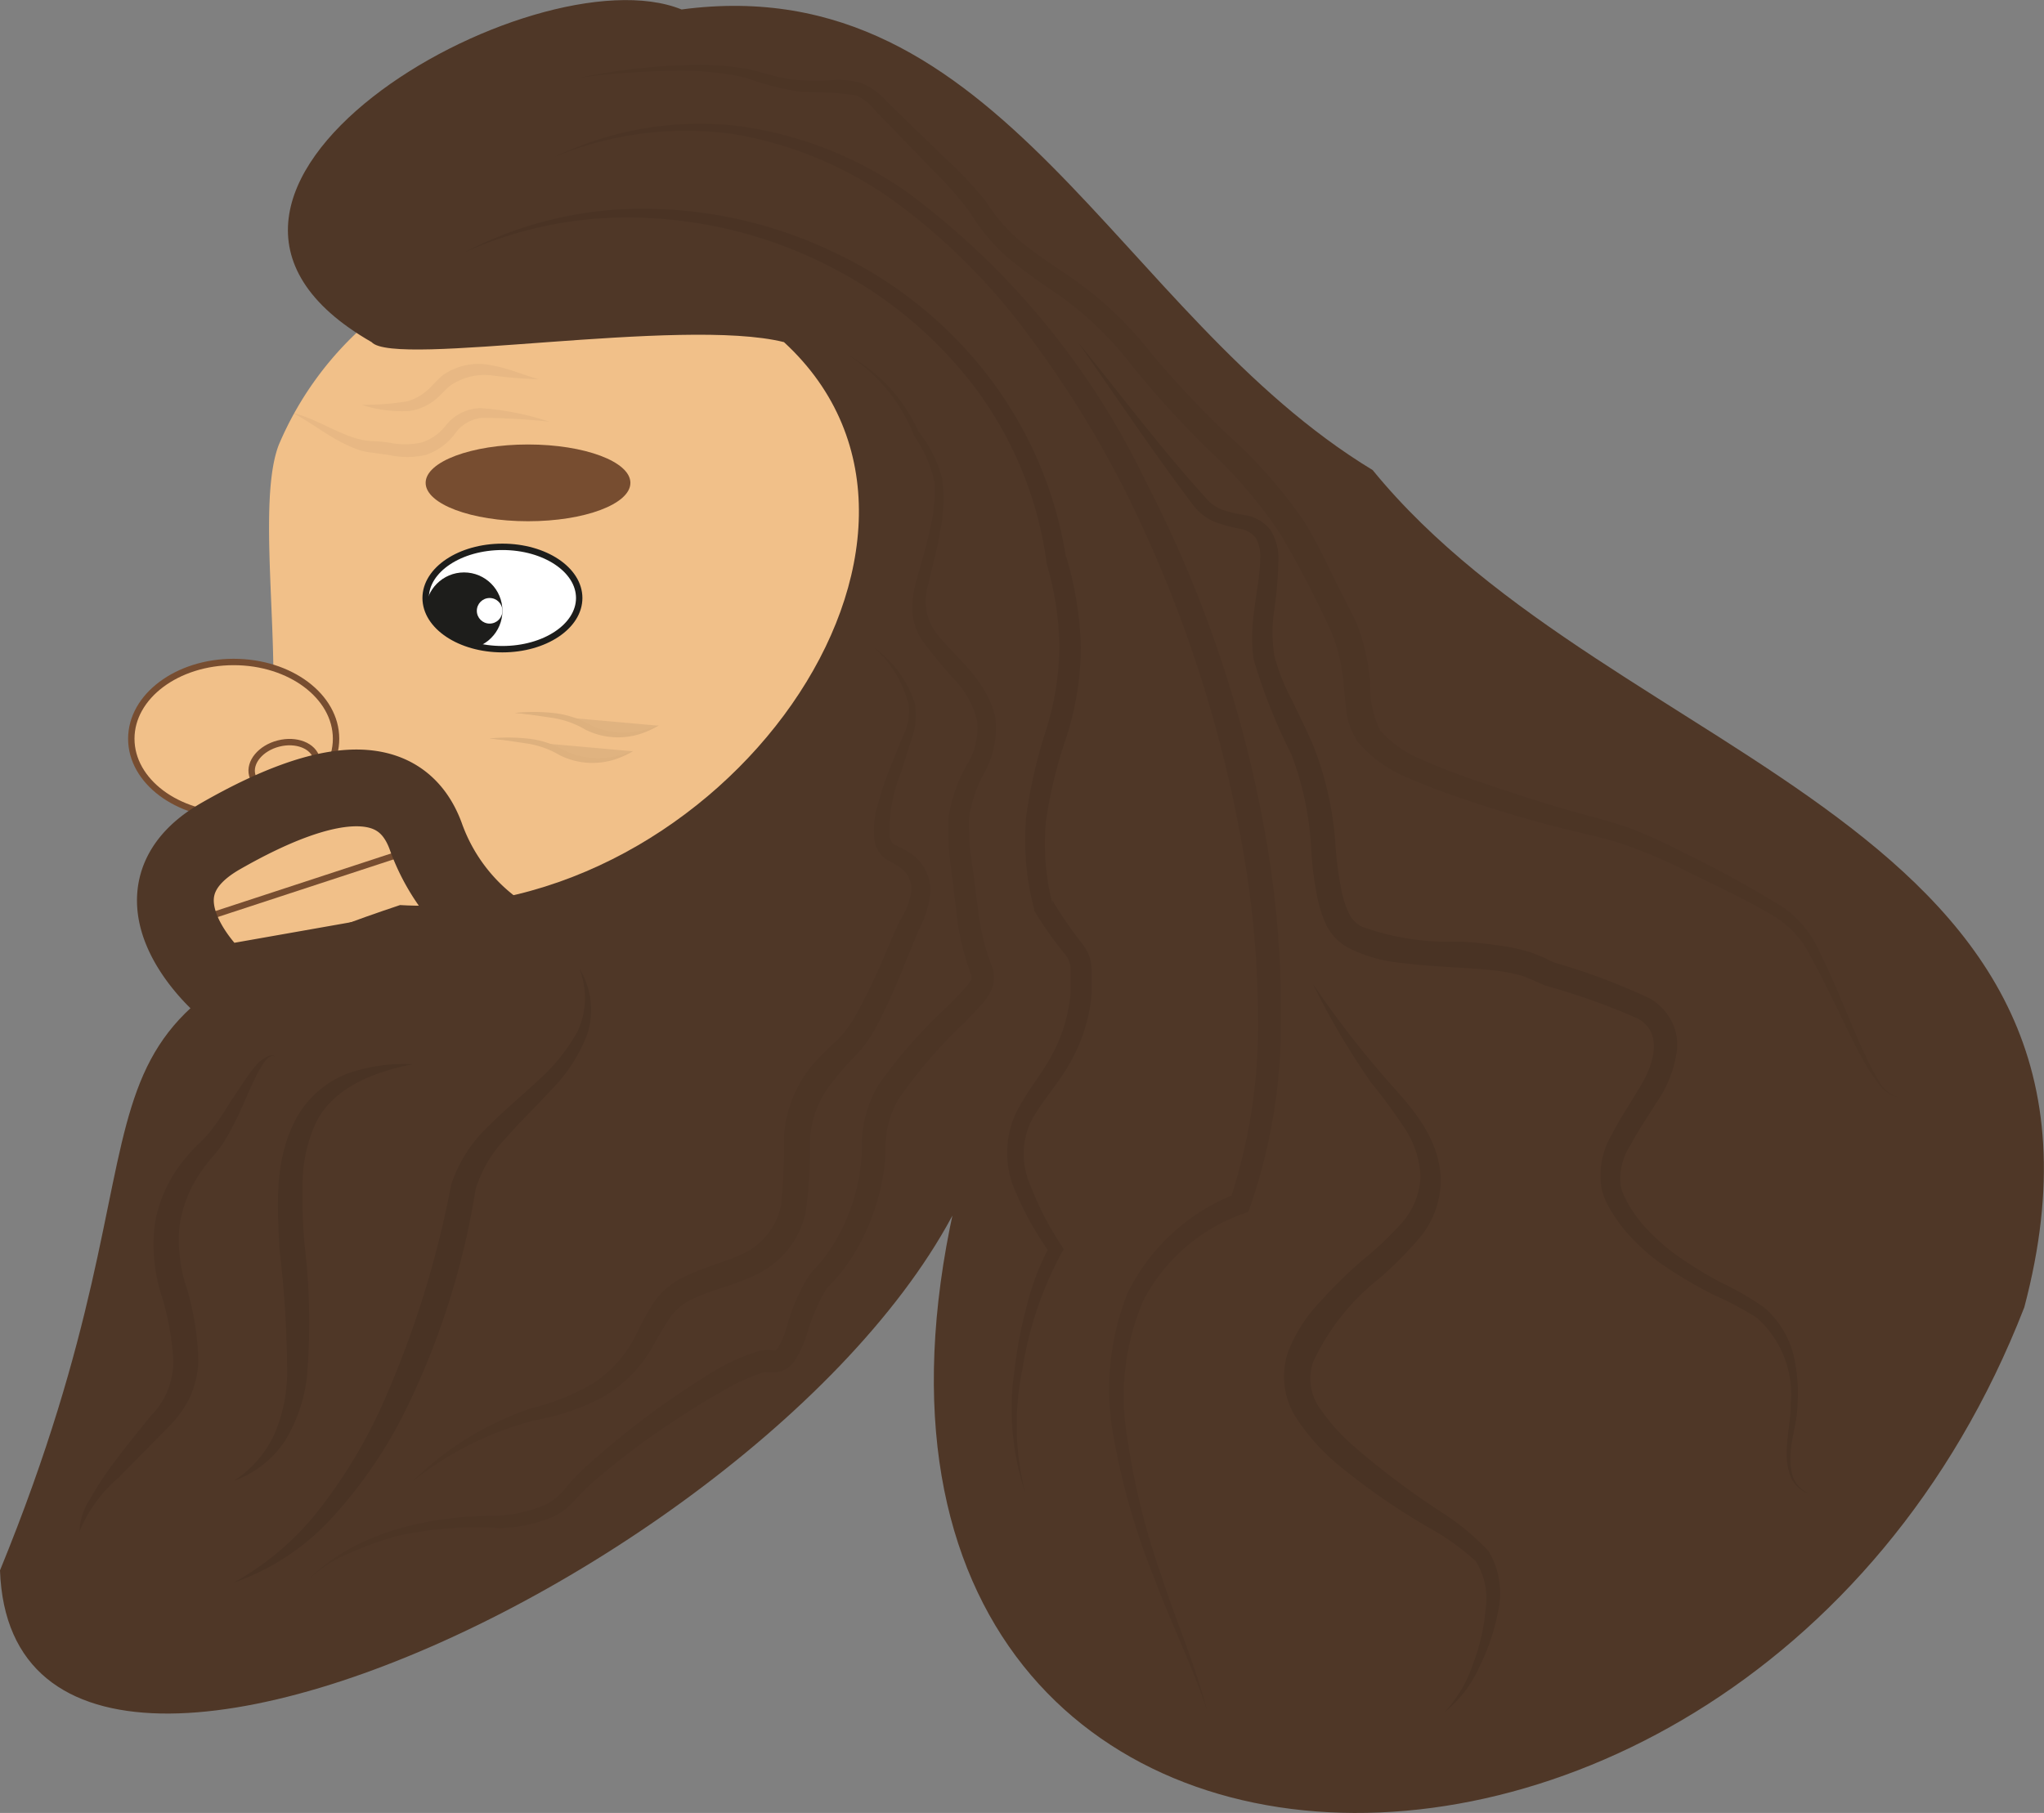 <svg id="headhagrid" xmlns="http://www.w3.org/2000/svg" xmlns:xlink="http://www.w3.org/1999/xlink" viewBox="0 0 79.86 70.85"><rect x="0" y="0" width="79.86" height="70.85" fill="#808080" stroke="none"/><defs><style>.cls-1,.cls-15,.cls-6{fill:none;}.cls-2,.cls-4{fill:#f1c089;}.cls-3{fill:#4f3727;}.cls-4,.cls-6{stroke:#774d30;}.cls-15,.cls-4,.cls-6,.cls-7{stroke-miterlimit:10;}.cls-4,.cls-6,.cls-7{stroke-width:0.25px;}.cls-5{fill:#774d30;}.cls-10,.cls-7{fill:#fff;}.cls-7{stroke:#1d1d1b;}.cls-8{clip-path:url(#clip-path);}.cls-9{fill:#1d1d1b;}.cls-11{opacity:0.05;}.cls-12{opacity:0.07;}.cls-13{opacity:0.04;}.cls-14{opacity:0.08;}.cls-15{stroke:#4f3727;stroke-width:3px;}</style><clipPath id="clip-path" transform="translate(-535.37 -279.61)"><ellipse class="cls-1" cx="555" cy="302.98" rx="3" ry="2"/></clipPath></defs><path class="cls-2" d="M550,292a13,13,0,0,0-3.74,5c-1.15,3,.9,11.88-1.22,14-3,3-.93,4.59-.93,6,0,1.16,19.63,1.41,19.63,1.41L572,298v-6l-13.43-2.54Z" transform="translate(-535.37 -279.61)"/><path class="cls-3" d="M574.26,321.31c-.2,15.25-38.34,35.13-38.89,19.67,7.6-18.56.89-21.09,15.63-26,12.49.74,23.33-14.33,15-22-4-1-15.22,1-16.11,0-10.24-5.86,6.31-15.35,12.11-13,12.51-1.67,17,11.94,27,18,9.44,11.58,30.49,13.72,25.46,32.72C603.13,359.86,561.5,356.76,574.26,321.31Z" transform="translate(-535.37 -279.61)"/><ellipse class="cls-4" cx="9.13" cy="28.87" rx="4" ry="3"/><ellipse class="cls-5" cx="20.63" cy="18.87" rx="4" ry="1.5"/><line class="cls-6" x1="8.28" y1="35.78" x2="15.63" y2="33.37"/><ellipse class="cls-7" cx="19.63" cy="23.37" rx="3" ry="2"/><g class="cls-8"><circle class="cls-9" cx="18.13" cy="23.87" r="1.5"/></g><circle class="cls-10" cx="19.13" cy="23.87" r="0.5"/><g class="cls-11"><path d="M557,285.76a13.07,13.07,0,0,1,7.11-1.24,14.89,14.89,0,0,1,6.79,2.66,30.48,30.48,0,0,1,9.23,11.23,48.23,48.23,0,0,1,4.68,13.82,39.61,39.61,0,0,1,.61,7.3,22,22,0,0,1-1.21,7.26l-.07.18-.16.06a7.06,7.06,0,0,0-3.94,3.41,9.53,9.53,0,0,0-.63,5.33,28.59,28.59,0,0,0,1.33,5.4c.57,1.77,1.33,3.49,1.8,5.31-.59-1.78-1.43-3.45-2.08-5.21a27.47,27.47,0,0,1-1.57-5.43,10.18,10.18,0,0,1,.53-5.69,7.88,7.88,0,0,1,4.24-3.89l-.23.24a21.64,21.64,0,0,0,1.09-7,38.75,38.75,0,0,0-.67-7.12,50.47,50.47,0,0,0-4.52-13.58,40.32,40.32,0,0,0-3.77-6.08,24.32,24.32,0,0,0-5-5.06,15,15,0,0,0-6.48-2.8A13.38,13.38,0,0,0,557,285.76Z" transform="translate(-535.37 -279.61)"/></g><g class="cls-12"><path d="M553.5,289.48a15,15,0,0,1,7.28-1.71,17.25,17.25,0,0,1,7.34,1.78,16.29,16.29,0,0,1,5.9,4.81,15.54,15.54,0,0,1,3,7.05v-.07a13.51,13.51,0,0,1,.58,3.53,11.54,11.54,0,0,1-.56,3.53,18.32,18.32,0,0,0-.8,3.27,9.48,9.48,0,0,0,.25,3.26l0-.13a16.7,16.7,0,0,0,1.07,1.57,2.49,2.49,0,0,1,.32.48,1.71,1.71,0,0,1,.14.62c0,.37,0,.68,0,1v0a6.6,6.6,0,0,1-.89,2.76c-.49.84-1.14,1.52-1.51,2.27a3,3,0,0,0,0,2.41,12.1,12.1,0,0,0,1.22,2.37l.09.15-.08.14a14.11,14.11,0,0,0-1.53,4.53,10.79,10.79,0,0,0,.1,4.83,10.42,10.42,0,0,1-.4-4.87,16.81,16.81,0,0,1,.47-2.43,9.83,9.83,0,0,1,.9-2.34v.29a12.52,12.52,0,0,1-1.37-2.46,3.7,3.7,0,0,1,0-2.92c.43-.91,1.05-1.6,1.45-2.36a6.22,6.22,0,0,0,.73-2.44v0c0-.32,0-.65,0-.93a1,1,0,0,0-.29-.65,15.35,15.35,0,0,1-1.14-1.63l0,0,0-.07a10.48,10.48,0,0,1-.31-3.58,19.3,19.3,0,0,1,.79-3.43,11.19,11.19,0,0,0,.51-3.26,12.17,12.17,0,0,0-.51-3.26v-.07a14.72,14.72,0,0,0-2.71-6.66,16.46,16.46,0,0,0-5.51-4.71,17.36,17.36,0,0,0-7-2A15.55,15.55,0,0,0,553.5,289.48Z" transform="translate(-535.37 -279.61)"/></g><g class="cls-13"><path d="M558,282.65a23.8,23.8,0,0,1,4.38-.5,11.07,11.07,0,0,1,2.22.16c.38.08.74.2,1.07.28a5.45,5.45,0,0,0,1.05.16,9.59,9.59,0,0,0,1.07,0,3.29,3.29,0,0,1,1.19.09,2.49,2.49,0,0,1,1,.7l.79.77,1.58,1.53a15.11,15.11,0,0,1,1.54,1.64,6.67,6.67,0,0,0,1.37,1.58c.55.45,1.14.84,1.76,1.26a14.14,14.14,0,0,1,3.3,3.06,38.82,38.82,0,0,0,3,3.2,19.08,19.08,0,0,1,3,3.4c.4.65.73,1.31,1.06,2s.66,1.29,1,2a8.22,8.22,0,0,1,.52,2.27,4,4,0,0,0,.39,1.9,4.32,4.32,0,0,0,1.58,1.12c.65.3,1.32.55,2,.79,1.38.47,2.76.93,4.16,1.32.69.19,1.43.37,2.14.64a20.64,20.64,0,0,1,2,.92,43.63,43.63,0,0,1,3.89,2.14,4.21,4.21,0,0,1,1.42,1.77c.33.66.62,1.34.9,2s.56,1.36.87,2a7.38,7.38,0,0,0,.53,1,1.29,1.29,0,0,0,.82.66,1.34,1.34,0,0,1-.88-.61,7.12,7.12,0,0,1-.6-.94c-.36-.64-.66-1.31-1-2s-.64-1.31-1-1.95a3.75,3.75,0,0,0-1.37-1.55c-1.21-.74-2.58-1.34-3.88-2a20.12,20.12,0,0,0-2-.83c-.67-.24-1.37-.38-2.09-.56-1.44-.34-2.86-.77-4.25-1.24-.71-.24-1.41-.5-2.1-.8a5.12,5.12,0,0,1-2-1.41,2.9,2.9,0,0,1-.46-1.22c-.05-.39-.07-.76-.11-1.11a6.8,6.8,0,0,0-.48-2c-.58-1.26-1.28-2.63-2-3.83a18.3,18.3,0,0,0-2.77-3.25,38.62,38.62,0,0,1-3-3.29,13.21,13.21,0,0,0-3.09-2.93,21.92,21.92,0,0,1-1.8-1.33,7.68,7.68,0,0,1-1.46-1.76,14,14,0,0,0-1.41-1.61l-1.53-1.58-.77-.79a1.9,1.9,0,0,0-.75-.59,16.5,16.5,0,0,0-2.12-.13,10.35,10.35,0,0,1-2.16-.55,10.9,10.9,0,0,0-2.14-.27A29.17,29.17,0,0,0,558,282.65Z" transform="translate(-535.37 -279.61)"/></g><g class="cls-14"><path d="M577.5,293c1.63,2,3.21,4.12,4.92,6a1.68,1.68,0,0,0,.67.52,5.06,5.06,0,0,0,.91.22,1.59,1.59,0,0,1,1,.57,2.11,2.11,0,0,1,.32,1.1,15.57,15.57,0,0,1-.16,2,5.88,5.88,0,0,0,0,1.83,7.88,7.88,0,0,0,.68,1.72c.28.59.57,1.16.84,1.79a12.85,12.85,0,0,1,.87,3.93,13.23,13.23,0,0,0,.26,1.86,3.58,3.58,0,0,0,.29.82,1.12,1.12,0,0,0,.49.47,9.93,9.93,0,0,0,3.62.58c.65,0,1.31.09,2,.19a7.9,7.9,0,0,1,1,.24l.52.21a2.57,2.57,0,0,0,.41.19,25,25,0,0,1,3.73,1.41,2.28,2.28,0,0,1,.81.87,2,2,0,0,1,.2,1.19,4.62,4.62,0,0,1-.8,2c-.35.57-.72,1.1-1,1.64a2.39,2.39,0,0,0-.39,1.59,1.86,1.86,0,0,0,.12.38c.07.13.13.27.21.4a5.53,5.53,0,0,0,.53.74,7.9,7.9,0,0,0,1.39,1.25,15.79,15.79,0,0,0,1.63,1,11.93,11.93,0,0,1,1.73,1,3.65,3.65,0,0,1,1.11,1.73,6.35,6.35,0,0,1,.19,2c0,.69-.23,1.3-.27,1.95a2.47,2.47,0,0,0,.09.94,1.16,1.16,0,0,0,.66.66,1.17,1.17,0,0,1-.73-.63,2.36,2.36,0,0,1-.17-1c0-.66.17-1.31.16-1.94A4,4,0,0,0,604,331.1a13.17,13.17,0,0,0-1.68-.89,16.6,16.6,0,0,1-1.73-1,7.7,7.7,0,0,1-1.55-1.31,5.58,5.58,0,0,1-.63-.82,4,4,0,0,1-.26-.45,2.58,2.58,0,0,1-.2-.55,3.11,3.11,0,0,1,.4-2.14c.31-.62.69-1.16,1-1.7.69-1.05,1-2.29,0-2.83a26.55,26.55,0,0,0-3.59-1.28c-.16-.06-.32-.14-.48-.21l-.39-.16a6.11,6.11,0,0,0-.87-.19c-.62-.09-1.26-.12-1.9-.16s-1.31-.08-2-.17a5.77,5.77,0,0,1-2.05-.58,2.05,2.05,0,0,1-.87-.88,4.7,4.7,0,0,1-.34-1,13.06,13.06,0,0,1-.26-2,12.19,12.19,0,0,0-.77-3.68,22,22,0,0,1-1.47-3.69c-.24-1.42.23-2.76.25-4a1.51,1.51,0,0,0-.17-.77,1,1,0,0,0-.65-.37,6.15,6.15,0,0,1-1-.28,2.14,2.14,0,0,1-.84-.69C580.43,297.28,579,295.15,577.5,293Z" transform="translate(-535.37 -279.61)"/></g><g class="cls-13"><path d="M568.5,293.48a6.44,6.44,0,0,1,2.76,3,4.94,4.94,0,0,1,.93,1.86,6.4,6.4,0,0,1-.1,2.1c-.11.68-.31,1.35-.45,2a2.11,2.11,0,0,0,.2,1.75c.68,1,2,1.81,2.41,3.41a3.59,3.59,0,0,1-.42,2.21,5.16,5.16,0,0,0-.6,1.77,10.19,10.19,0,0,0,.14,1.94l.26,2a9.09,9.09,0,0,0,.51,1.9,1.17,1.17,0,0,1,0,.78,2.08,2.08,0,0,1-.35.59c-.25.28-.49.52-.72.77a18.67,18.67,0,0,0-2.59,3,3.7,3.7,0,0,0-.51,1.72c0,.28,0,.69-.06,1a7.78,7.78,0,0,1-.21,1.07,8.66,8.66,0,0,1-.81,2,6.81,6.81,0,0,1-.6.91c-.2.28-.53.59-.66.76a7.87,7.87,0,0,0-.74,1.75,4.23,4.23,0,0,1-.49,1.05,1,1,0,0,1-.76.42c-.16,0-.35,0-.31,0a.22.22,0,0,0-.12,0,7.73,7.73,0,0,0-1.72.8c-.58.32-1.15.68-1.71,1.05a30.76,30.76,0,0,0-3.22,2.42,8.89,8.89,0,0,0-.69.68,2.64,2.64,0,0,1-.9.7,5.76,5.76,0,0,1-2.09.44,14,14,0,0,0-4,.31,12.67,12.67,0,0,0-1.9.69,5,5,0,0,0-1.68,1.13c1.89-2,4.92-2.63,7.56-2.62a5.4,5.4,0,0,0,1.87-.45,2.34,2.34,0,0,0,.68-.56,7.94,7.94,0,0,1,.73-.79,33,33,0,0,1,3.21-2.59c.57-.39,1.13-.78,1.73-1.14a8.07,8.07,0,0,1,2-.92,1.64,1.64,0,0,1,.58,0s0,0,.09-.08a3.27,3.27,0,0,0,.35-.81,7.64,7.64,0,0,1,.85-2c.28-.37.47-.51.66-.79a6,6,0,0,0,.51-.8,7.17,7.17,0,0,0,.7-1.78,7.05,7.05,0,0,0,.22-1.93,4.74,4.74,0,0,1,.63-2.16,19.33,19.33,0,0,1,2.77-3.15c.23-.24.47-.48.67-.71a1.58,1.58,0,0,0,.2-.27.48.48,0,0,0,0-.21,10.34,10.34,0,0,1-.52-2l-.24-2a11.27,11.27,0,0,1-.12-2.13,5.85,5.85,0,0,1,.71-2.06,2.73,2.73,0,0,0,.41-1.71,3.5,3.5,0,0,0-.86-1.6,17.75,17.75,0,0,1-1.33-1.62,2.22,2.22,0,0,1-.34-1.1,3.83,3.83,0,0,1,.13-1.09c.18-.68.39-1.31.53-2a6.2,6.2,0,0,0,.2-1.95,5,5,0,0,0-.79-1.79A6.66,6.66,0,0,0,568.5,293.48Z" transform="translate(-535.37 -279.61)"/></g><g class="cls-13"><path d="M569.51,304.91a4.28,4.28,0,0,1,1.61,2.21,2.71,2.71,0,0,1-.15,1.42l-.41,1.3a5.87,5.87,0,0,0-.43,2.49c.06.16.11.28.23.31a4,4,0,0,1,.65.36,1.75,1.75,0,0,1,.71,1.48,3.82,3.82,0,0,1-.44,1.44l-.51,1.24a25.84,25.84,0,0,1-1.14,2.53,4.93,4.93,0,0,1-.87,1.21,10.94,10.94,0,0,0-.87,1,3.87,3.87,0,0,0-.87,2.23,19.7,19.7,0,0,1-.16,2.78,3.51,3.51,0,0,1-.62,1.43,3.61,3.61,0,0,1-1.16,1c-.9.48-1.82.64-2.57,1a2.21,2.21,0,0,0-.91.69,12.24,12.24,0,0,0-.68,1.12,5.32,5.32,0,0,1-2,2.06,9,9,0,0,1-2.64.9,12.85,12.85,0,0,0-4.79,2.39,12.07,12.07,0,0,1,4.65-2.86,8.76,8.76,0,0,0,2.45-1,4.79,4.79,0,0,0,1.65-1.91,11.86,11.86,0,0,1,.68-1.23,3,3,0,0,1,1.2-1c.89-.43,1.79-.62,2.49-1a2.83,2.83,0,0,0,.84-.78,2.51,2.51,0,0,0,.44-1.05A21.94,21.94,0,0,0,566,324a4.9,4.9,0,0,1,1.1-2.76,12.06,12.06,0,0,1,1-1,4.7,4.7,0,0,0,.73-1,24.36,24.36,0,0,0,1.15-2.41c.18-.41.35-.83.56-1.26a2.76,2.76,0,0,0,.43-1.12,1,1,0,0,0-.37-.89,2.94,2.94,0,0,0-.53-.32,1.1,1.1,0,0,1-.53-.76,3.42,3.42,0,0,1,.14-1.48,12,12,0,0,1,.44-1.32l.51-1.26a2.22,2.22,0,0,0,.25-1.24A4.47,4.47,0,0,0,569.51,304.91Z" transform="translate(-535.37 -279.61)"/></g><g class="cls-14"><path d="M586.67,318.07a38.74,38.74,0,0,0,2.7,3.53c.92,1.07,2.17,2.23,2.29,4a3.57,3.57,0,0,1-.78,2.33,14.81,14.81,0,0,1-1.62,1.64,9,9,0,0,0-2.58,3.25,2,2,0,0,0,.19,1.73,7.91,7.91,0,0,0,1.37,1.56,31.34,31.34,0,0,0,3.5,2.63,9.38,9.38,0,0,1,1.79,1.49,3.22,3.22,0,0,1,.37,2.36,8.47,8.47,0,0,1-.73,2.16,4.75,4.75,0,0,1-1.36,1.77,5.12,5.12,0,0,0,1.11-1.88,7.8,7.8,0,0,0,.49-2.11,2.78,2.78,0,0,0-.38-1.91,9.66,9.66,0,0,0-1.71-1.24,26,26,0,0,1-3.72-2.57A8.36,8.36,0,0,1,586,335a3,3,0,0,1-.31-2.54,5.9,5.9,0,0,1,1.28-2,17.56,17.56,0,0,1,1.63-1.6,13.1,13.1,0,0,0,1.56-1.48,2.93,2.93,0,0,0,.71-1.77,3.66,3.66,0,0,0-.62-1.91,21.53,21.53,0,0,0-1.3-1.77A29.28,29.28,0,0,1,586.67,318.07Z" transform="translate(-535.37 -279.61)"/></g><g class="cls-12"><path d="M546.12,320.9c-.23-.08-.38.15-.49.32a4.57,4.57,0,0,0-.32.58c-.19.39-.36.81-.55,1.22a11,11,0,0,1-.64,1.22,5.06,5.06,0,0,1-.44.57,6.12,6.12,0,0,0-.39.5,4.91,4.91,0,0,0-.91,2.25,5.92,5.92,0,0,0,.31,2.46,11.07,11.07,0,0,1,.43,2.77,3.77,3.77,0,0,1-.35,1.47,4.46,4.46,0,0,1-.87,1.17L540,337.36a5.49,5.49,0,0,0-1.53,2.12,2.5,2.5,0,0,1,.42-1.29,12.42,12.42,0,0,1,.73-1.15c.53-.73,1.1-1.43,1.66-2.12a3,3,0,0,0,.86-2.15,10.48,10.48,0,0,0-.45-2.5,6.53,6.53,0,0,1-.27-2.84,5.37,5.37,0,0,1,1.23-2.6,5.91,5.91,0,0,1,.48-.52,4.52,4.52,0,0,0,.43-.45,10.79,10.79,0,0,0,.74-1.08c.25-.37.49-.75.75-1.12a5.35,5.35,0,0,1,.43-.54C545.66,321,545.9,320.76,546.12,320.9Z" transform="translate(-535.37 -279.61)"/></g><g class="cls-14"><path d="M551.5,321.2c-1.63.31-3.26,1-3.86,2.45a5.84,5.84,0,0,0-.45,2.26,20.05,20.05,0,0,0,.09,2.44,25.28,25.28,0,0,1,.08,5.08,6.16,6.16,0,0,1-.85,2.48,4.06,4.06,0,0,1-2,1.57,4.32,4.32,0,0,0,1.58-1.82,6.21,6.21,0,0,0,.5-2.31,41.61,41.61,0,0,0-.3-4.92c-.08-1.66-.23-3.49.67-5.14a3.88,3.88,0,0,1,2-1.73A6.7,6.7,0,0,1,551.5,321.2Z" transform="translate(-535.37 -279.61)"/></g><g class="cls-14"><path d="M558,317.45a3.09,3.09,0,0,1,.32,2.56,6.26,6.26,0,0,1-1.44,2.22c-.58.64-1.21,1.23-1.75,1.86a5,5,0,0,0-1.18,2v0a30.34,30.34,0,0,1-2.88,8.92,18,18,0,0,1-2.69,3.87,9.37,9.37,0,0,1-3.88,2.58,11,11,0,0,0,3.45-3,19.85,19.85,0,0,0,2.33-3.89A39,39,0,0,0,553,325.9v0h0a5.5,5.5,0,0,1,1.5-2.32c.62-.63,1.29-1.17,1.9-1.75a7.24,7.24,0,0,0,1.54-1.92A3.1,3.1,0,0,0,558,317.45Z" transform="translate(-535.37 -279.61)"/></g><g class="cls-13"><path d="M549.5,295.43a10.27,10.27,0,0,0,1.8-.14,2,2,0,0,0,.72-.39c.22-.17.38-.41.67-.64a2.42,2.42,0,0,1,1.94-.36c.63.11,1.19.37,1.79.53a18,18,0,0,1-1.84-.15,2.36,2.36,0,0,0-1.59.38c-.2.14-.4.41-.68.62a2.08,2.08,0,0,1-.93.39A5.07,5.07,0,0,1,549.5,295.43Z" transform="translate(-535.37 -279.61)"/></g><g class="cls-13"><path d="M546.79,295.74c.89.22,1.67.76,2.49,1a2.61,2.61,0,0,0,.61.11,5.36,5.36,0,0,1,.69.06,3,3,0,0,0,1.23,0,1.91,1.91,0,0,0,1-.7,1.79,1.79,0,0,1,1.32-.65,10.77,10.77,0,0,1,2.7.53,24.64,24.64,0,0,0-2.65-.15,1.48,1.48,0,0,0-1,.57,2.36,2.36,0,0,1-1.18.88,3.33,3.33,0,0,1-1.44,0l-.65-.09a2.39,2.39,0,0,1-.71-.18C548.27,296.75,547.6,296.15,546.79,295.74Z" transform="translate(-535.37 -279.61)"/></g><ellipse class="cls-4" cx="546.5" cy="309.54" rx="1.3" ry="0.94" transform="translate(-595.14 -134.15) rotate(-14.38)"/><path class="cls-15" d="M544,318.07s-4-3.5,0-5.79,7-2.71,8,0a7.73,7.73,0,0,0,3,3.85Z" transform="translate(-535.37 -279.61)"/><g class="cls-14"><path class="cls-9" d="M555.49,307.47a6.91,6.91,0,0,1,2.69.5,3,3,0,0,0,2.92,0" transform="translate(-535.37 -279.61)"/><path d="M555.49,307.47a7.12,7.12,0,0,1,1.46,0,3.57,3.57,0,0,1,1.42.44,2.91,2.91,0,0,0,1.34.32,3.36,3.36,0,0,0,1.39-.28,2.87,2.87,0,0,1-2.85.18,3.58,3.58,0,0,0-1.33-.47C556.45,307.59,556,307.52,555.49,307.47Z" transform="translate(-535.37 -279.61)"/></g><g class="cls-14"><path class="cls-9" d="M554.49,308.47a6.91,6.91,0,0,1,2.69.5,3,3,0,0,0,2.92,0" transform="translate(-535.37 -279.61)"/><path d="M554.49,308.47a7.12,7.12,0,0,1,1.46,0,3.57,3.57,0,0,1,1.42.44,2.91,2.91,0,0,0,1.34.32,3.36,3.36,0,0,0,1.39-.28,2.87,2.87,0,0,1-2.85.18,3.58,3.58,0,0,0-1.33-.47C555.45,308.59,555,308.52,554.49,308.47Z" transform="translate(-535.37 -279.61)"/></g></svg>